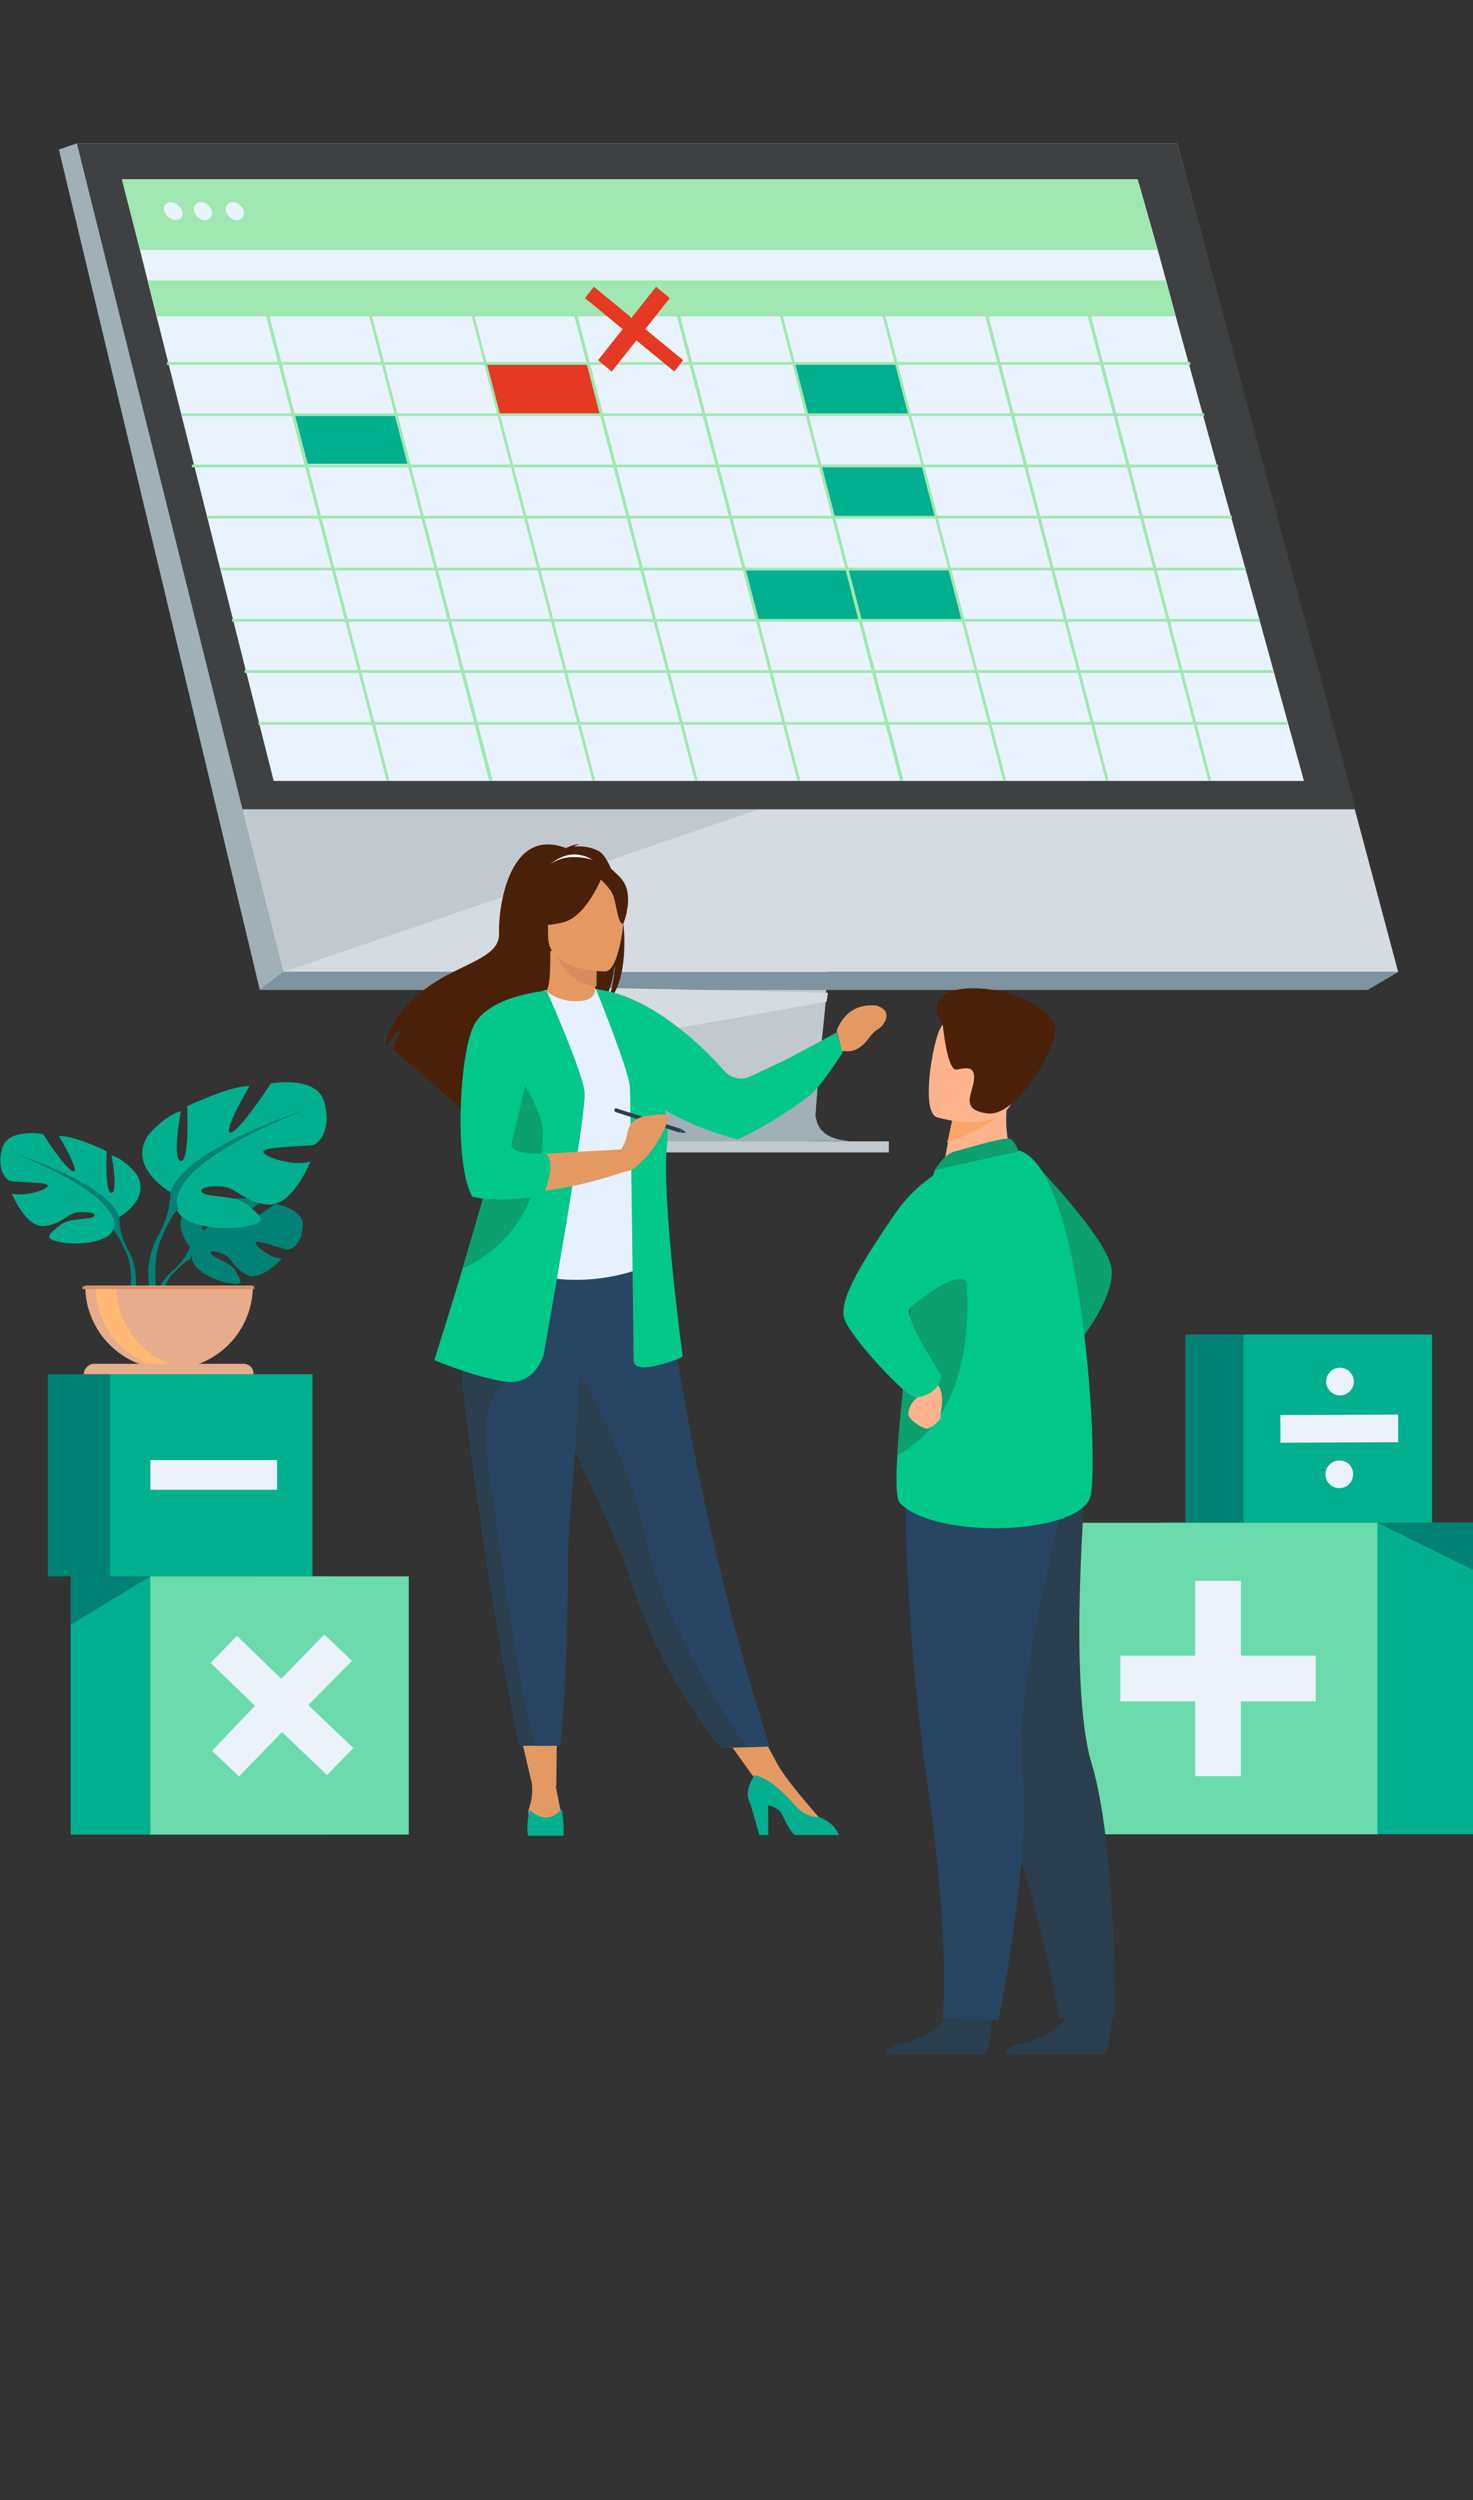 <svg width="185" height="314" viewBox="0 0 185 314" fill="none" xmlns="http://www.w3.org/2000/svg">
<rect x="0" y="0" width="185" height="314" fill="#333333" stroke="none"/>
<g clip-path="url(#clip0)">
<path d="M79.534 60.952L72.921 139.9C72.921 139.9 72.225 144.682 75.793 144.682C81.623 144.682 104.944 144.682 104.944 144.682C104.944 144.682 100.506 143.726 100.593 141.465C100.68 138.857 108.337 60.256 108.337 60.256L79.534 60.952Z" fill="#7F93A0"/>
<path d="M106.771 143.291C105.64 143.291 83.363 143.378 77.62 143.291C75.096 143.291 74.661 141.117 74.661 139.639C74.661 138.944 74.748 138.422 74.748 138.422L74.922 136.335L75.358 131.118L75.706 126.51L76.228 120.598L76.663 115.555L81.362 59.474L110.165 58.691C110.165 58.691 106.945 91.558 104.595 115.555C104.334 118.25 104.073 120.772 103.899 123.206C103.812 123.989 103.725 124.684 103.725 125.467C103.551 127.728 103.29 129.814 103.116 131.64C103.029 132.597 102.942 133.466 102.855 134.336C102.594 137.553 102.42 139.639 102.42 139.987C102.42 140.248 102.42 140.422 102.507 140.596C103.029 143.204 106.336 143.291 106.771 143.291Z" fill="#C2C9CE"/>
<path d="M147.843 18H9.659L25.844 82.95L28.02 91.818L35.59 122.076H175.602L147.843 18Z" fill="#D5DBE0"/>
<path d="M9.659 18L7.397 18.782L32.632 124.337L35.59 122.076L9.659 18Z" fill="#A1AFB7"/>
<path d="M32.632 124.336H171.773L175.602 122.076H35.59L32.632 124.336Z" fill="#7F93A0"/>
<path d="M81.524 144.735H111.632V143.344H81.524V144.735Z" fill="#C2C9CE"/>
<path d="M103.986 124.684L103.812 125.815L75.358 130.858L75.88 126.249L76.141 124.076L103.986 124.684Z" fill="#D5DBE0"/>
<path d="M106.771 143.291C105.64 143.291 83.363 143.378 77.62 143.291C75.096 143.291 74.661 141.117 74.661 139.639L102.855 134.335C102.594 137.553 102.42 139.639 102.42 139.987C102.42 140.248 102.42 140.422 102.507 140.596C103.029 143.204 106.336 143.291 106.771 143.291Z" fill="#A1AFB7"/>
<path d="M95.285 101.643L35.59 122.076L30.456 101.643H95.285Z" fill="#C2C9CE"/>
<path d="M147.843 18H9.659L30.456 101.643H170.294L147.843 18Z" fill="#3E4042"/>
<path d="M163.768 98.079H34.372L19.666 39.737L18.535 35.216L17.578 31.39L15.315 22.521H142.883L145.407 31.39L146.451 35.216L147.669 39.737L163.768 98.079Z" fill="#E9F3FE"/>
<path d="M142.883 22.521H15.315L17.578 31.39H145.407L142.883 22.521Z" fill="#A0E7B1"/>
<path d="M60.999 45.649H73.878L75.531 52.084H62.653L60.999 45.649Z" fill="#E53923"/>
<path d="M36.983 52.084H49.861L51.515 58.257H38.636L36.983 52.084Z" fill="#00AF8D"/>
<path d="M99.809 45.649H112.688L114.341 52.084H101.463L99.809 45.649Z" fill="#00AF8D"/>
<path d="M103.116 58.691H115.995L117.561 64.865H104.683L103.116 58.691Z" fill="#00AF8D"/>
<path d="M93.457 71.473H119.301L120.955 77.907H95.111L93.457 71.473Z" fill="#00AF8D"/>
<path d="M149.497 45.476H20.971V45.823H149.497V45.476Z" fill="#A0E7B1"/>
<path d="M151.237 51.91H22.799V52.258H151.237V51.91Z" fill="#A0E7B1"/>
<path d="M152.977 58.344H24.104V58.691H152.977V58.344Z" fill="#A0E7B1"/>
<path d="M154.718 64.778H26.018V65.126H154.718V64.778Z" fill="#A0E7B1"/>
<path d="M156.458 71.299H27.672V71.647H156.458V71.299Z" fill="#A0E7B1"/>
<path d="M158.199 77.733H29.151V78.081H158.199V77.733Z" fill="#A0E7B1"/>
<path d="M159.939 84.167H30.717V84.515H159.939V84.167Z" fill="#A0E7B1"/>
<path d="M161.679 90.688H32.458V91.036H161.679V90.688Z" fill="#A0E7B1"/>
<path d="M22.729 27.385C23.079 26.989 22.924 26.281 22.384 25.804C21.844 25.328 21.122 25.262 20.772 25.658C20.422 26.054 20.577 26.762 21.117 27.238C21.657 27.715 22.379 27.78 22.729 27.385Z" fill="#E9F3FE"/>
<path d="M25.235 25.39C24.626 25.39 24.278 25.912 24.365 26.52C24.539 27.129 25.148 27.651 25.757 27.651C26.366 27.651 26.715 27.129 26.628 26.52C26.453 25.912 25.844 25.39 25.235 25.39Z" fill="#E9F3FE"/>
<path d="M30.63 26.52C30.456 25.912 29.847 25.39 29.238 25.39C28.629 25.39 28.281 25.912 28.368 26.52C28.542 27.129 29.151 27.651 29.76 27.651C30.369 27.651 30.717 27.129 30.63 26.52Z" fill="#E9F3FE"/>
<path d="M151.759 98.078L152.107 97.991L137.053 39.737H147.669L146.451 35.215H135.922H135.835H135.661H122.956H122.782H110.078H109.904H97.199H97.025H84.32H84.233H84.059H71.355H71.181H58.476H58.302H45.597H45.423H32.632H32.458H18.535L19.666 39.737H33.415L48.556 98.078L48.904 97.991L33.85 39.737H46.38L61.435 98.078L61.87 97.991L46.729 39.737H59.259L74.4 98.078L74.748 97.991L59.607 39.737H72.138L87.279 98.078L87.627 97.991L72.573 39.737H85.016L100.158 98.078L100.506 97.991L85.451 39.737H97.982L113.036 98.078L113.471 97.991L98.33 39.737H110.861L126.002 98.078L126.35 97.991L111.209 39.737H123.739L138.881 98.078L139.229 97.991L124.174 39.737H136.618L151.759 98.078Z" fill="#A0E7B1"/>
<path d="M172.556 167.6H148.888V191.25H172.556V167.6Z" fill="#008175"/>
<path d="M179.866 167.6H156.197V191.25H179.866V167.6Z" fill="#00AF8D"/>
<path d="M168.206 183.424C167.248 183.424 166.465 184.207 166.465 185.163C166.465 186.12 167.248 186.902 168.206 186.902C169.163 186.902 169.946 186.12 169.946 185.163C169.946 184.12 169.163 183.424 168.206 183.424Z" fill="#EBF2F9"/>
<path d="M168.293 175.251C169.25 175.251 170.033 174.469 170.033 173.512C170.033 172.556 169.25 171.773 168.293 171.773C167.335 171.773 166.552 172.556 166.552 173.512C166.552 174.469 167.335 175.251 168.293 175.251Z" fill="#EBF2F9"/>
<path d="M175.596 177.657L160.803 177.718L160.818 181.196L175.611 181.134L175.596 177.657Z" fill="#EBF2F9"/>
<path d="M31.413 172.589H6.004V197.978H31.413V172.589Z" fill="#008175"/>
<path d="M39.245 172.589H13.836V197.978H39.245V172.589Z" fill="#00AF8D"/>
<path d="M34.807 183.371H18.883V187.109H34.807V183.371Z" fill="#EBF2F9"/>
<path d="M64.916 215.997L66.878 224.304H69.867L69.96 215.997H64.916Z" fill="#E49963"/>
<path d="M89.764 216.37L95.462 224.304L97.611 221.504L94.248 215.25L89.764 216.37Z" fill="#E49963"/>
<path d="M75.192 106.885C74.164 106.325 72.95 106.231 72.109 106.325C72.296 106.138 72.763 106.045 72.763 106.045C72.202 105.951 71.082 106.511 71.082 106.511C63.702 103.711 62.581 114.538 62.674 117.059C62.861 119.579 60.152 120.419 56.322 122.379C49.036 126.206 48.382 131.246 48.382 131.246C48.475 131.246 48.475 131.339 48.569 131.339C48.942 130.686 49.69 129.566 50.344 129.379C50.344 129.472 49.596 130.966 49.316 131.806C51.465 133.486 55.481 137.126 58.377 139.646C58.377 139.18 58.377 138.433 58.564 138.06L58.938 140.113C60.432 141.513 61.46 142.446 61.46 142.446C61.273 140.393 70.708 129.659 75.565 126.392C76.78 124.619 77.153 121.539 77.247 121.259C77.06 123.686 76.593 125.086 76.219 125.926C80.329 122.192 77.901 108.378 75.192 106.885Z" fill="#4A2009"/>
<path d="M75.192 126.672C75.192 126.672 72.856 127.886 70.988 127.419C69.307 126.952 68.186 124.806 68.186 124.712C68.933 124.526 69.12 123.592 69.12 119.392L69.4 119.485L74.818 120.605C74.818 120.605 74.725 122.286 74.725 123.966C74.818 125.179 74.911 126.486 75.192 126.672Z" fill="#E49963"/>
<path d="M69.026 108.658C69.026 108.658 71.735 105.765 75.098 108.471C75.098 108.471 73.137 108.098 69.026 108.658Z" fill="white"/>
<path d="M75.005 120.512C75.005 120.512 74.911 122.192 74.911 123.872C71.829 123.779 70.241 120.979 69.587 119.485L75.005 120.512Z" fill="#D68D5D"/>
<path d="M68.933 118.832C68.933 118.832 67.345 116.312 66.971 114.165C66.691 112.578 67.438 106.885 73.23 107.725C73.23 107.725 74.911 107.911 76.499 108.938C77.714 109.778 79.582 111.645 77.527 116.592L76.966 118.272L68.933 118.832Z" fill="#4A2009"/>
<path d="M96.677 219.357L93.781 219.45L90.605 219.543C90.605 219.543 83.412 211.516 79.302 198.636C79.208 198.356 79.115 198.076 79.022 197.702C76.78 191.262 72.202 183.142 69.774 175.768C69.4 174.555 69.026 173.528 68.746 172.408C68.653 172.034 68.559 171.754 68.466 171.381C66.691 165.221 66.13 161.114 65.663 156.727L83.132 156.914C83.225 156.914 86.121 186.688 96.677 219.357Z" fill="#284663"/>
<path d="M80.796 146.833C80.796 155.14 82.011 158.687 82.011 158.687C82.011 158.687 74.538 162.514 65.57 159.714C65.477 159.714 58.938 158.221 58.938 158.221C59.124 157.847 61.366 151.967 61.553 151.594C63.422 147.58 63.141 145.993 63.328 144.687C63.702 142.353 63.795 139.926 63.515 137.686C62.955 131.713 61.366 126.766 61.366 126.766C63.795 126.206 66.037 125.272 68.559 124.339C69.12 125.086 70.895 125.832 72.483 125.739C74.257 125.739 74.818 124.899 74.725 124.152C76.593 125.179 78.088 126.206 78.088 126.206C79.675 129.006 82.945 131.713 83.225 136.006C83.412 137.033 80.796 146.647 80.796 146.833Z" fill="#E7F1FD"/>
<path d="M90.978 134.513C88.363 131.526 81.731 124.992 74.911 124.246L80.796 135.819C80.796 135.819 81.17 137.78 82.852 138.993C87.149 141.793 92.66 143.1 92.66 143.1C92.66 143.1 96.397 141.513 101.441 137.78C103.029 136.66 105.831 132.179 105.831 132.179L105.084 129.659C105.084 129.659 100.32 132.273 98.638 133.113C97.704 133.579 95.462 134.606 93.874 135.353C92.847 135.633 91.726 135.353 90.978 134.513Z" fill="#01C789"/>
<path d="M76.032 122.006C76.032 122.006 68.84 122.099 68.84 117.619C68.84 113.139 67.905 110.152 72.483 109.872C77.06 109.592 77.994 111.365 78.368 112.859C78.648 114.352 77.901 121.912 76.032 122.006Z" fill="#E49963"/>
<path d="M75.752 109.778C75.752 109.778 73.79 115.098 70.708 115.845C67.719 116.592 66.317 115.845 66.317 115.845C66.317 115.845 68.653 113.978 69.12 110.805C69.213 110.711 74.257 107.258 75.752 109.778Z" fill="#4A2009"/>
<path d="M75.192 110.245C75.192 110.245 76.686 111.458 77.06 112.578C77.434 113.698 77.62 116.125 78.274 116.032C78.274 116.032 79.769 112.485 78.088 110.432C76.313 108.192 75.192 110.245 75.192 110.245Z" fill="#4A2009"/>
<path d="M105.084 129.473C105.084 129.473 106.112 125.832 110.128 126.299C110.595 126.486 111.903 126.953 111.062 128.446C110.409 129.473 110.128 129.006 109.101 130.406C108.073 131.806 107.046 132.179 105.738 131.993L105.084 129.473Z" fill="#E49963"/>
<path d="M66.784 223.837C66.784 223.837 67.065 225.517 66.411 227.197C66.411 227.197 65.944 229.437 68.092 229.437C70.241 229.437 70.801 229.251 70.521 227.944C70.241 226.637 69.774 224.21 69.774 224.21L66.784 223.837Z" fill="#E49963"/>
<path d="M70.801 230.464C70.801 230.464 70.801 230.464 70.708 230.557H66.411C66.317 230.557 66.317 230.464 66.317 230.464C66.037 229.344 66.504 227.291 66.504 227.291C68.933 229.531 70.521 227.197 70.521 227.197C70.801 228.131 70.801 230.464 70.801 230.464Z" fill="#00AF8D"/>
<path d="M102.842 228.224C102.842 228.224 98.825 223.744 97.611 221.503L94.622 222.997L101.254 229.25L102.842 229.064V228.224Z" fill="#E49963"/>
<path d="M105.364 230.464H99.853C99.292 230.091 98.825 229.157 98.265 227.944C97.985 227.291 97.237 226.917 96.49 226.731V230.464H95.369L94.248 226.544C93.501 225.237 94.155 224.024 94.715 222.997C95.276 222.997 96.864 223.37 99.853 226.731C100.787 227.851 101.908 228.224 102.935 228.224C104.71 228.971 105.177 229.997 105.364 230.464Z" fill="#00AF8D"/>
<path d="M74.818 124.152C74.818 124.152 79.022 134.513 79.115 136.566C79.209 138.62 79.582 170.728 79.582 170.728C79.582 170.728 79.302 172.221 82.198 171.568C85 170.915 85.747 170.355 85.747 170.355C85.747 170.355 83.038 150.567 83.786 143.66C84.533 136.753 78.088 125.552 78.088 125.552L74.818 124.152Z" fill="#01C789"/>
<path d="M93.781 219.357L90.605 219.45C90.605 219.45 83.412 211.423 79.302 198.542C79.208 198.262 79.115 197.982 79.022 197.609C76.78 191.169 72.202 183.048 69.774 175.675C69.4 174.461 69.026 173.434 68.746 172.314C68.653 171.941 68.559 171.661 68.466 171.288L71.082 169.328C71.082 169.328 78.835 181.835 81.263 193.689C83.319 204.049 91.632 216.37 93.781 219.357Z" fill="#2C3F4E"/>
<path d="M85.561 141.793L85.374 142.26L77.247 139.646C77.247 139.646 77.153 139.553 77.153 139.366C77.247 139.18 77.34 139.18 77.34 139.18L85.561 141.793Z" fill="#2C3F4E"/>
<path d="M71.362 194.902C71.362 200.596 71.082 213.85 70.334 219.263H67.532C66.037 219.263 65.196 219.263 65.196 219.263C63.328 209.743 62.02 201.903 60.993 195.182C60.152 189.675 59.498 184.915 58.938 180.808C58.377 176.701 58.004 173.248 57.91 170.354C57.91 169.888 57.91 169.421 57.91 169.048C57.91 168.581 57.91 168.208 57.91 167.741L73.043 166.248C72.95 176.141 71.362 191.542 71.362 194.902Z" fill="#284663"/>
<path d="M67.625 219.264C66.13 219.264 65.29 219.264 65.29 219.264C63.422 209.743 62.114 201.903 61.086 195.182C60.245 189.675 59.592 184.915 59.031 180.808C58.471 176.701 58.097 173.248 58.004 170.354L63.515 173.621C63.515 173.621 59.965 174.835 61.367 184.355C62.768 193.689 65.757 217.863 67.625 219.264Z" fill="#2C3F4E"/>
<path d="M68.279 170.168C68.279 170.168 67.251 173.995 63.515 173.528C59.872 173.061 54.547 170.821 54.547 170.821C54.547 170.821 56.135 165.874 58.097 159.34C60.432 151.407 63.422 141.233 64.823 134.793C65.196 133.019 65.477 131.526 65.57 130.406L68.653 124.432C68.653 124.432 73.23 134.699 73.417 137.219C73.697 139.833 68.279 170.168 68.279 170.168Z" fill="#01C789"/>
<path d="M64.636 136.846L68.653 124.432C68.653 124.432 63.515 125.926 60.993 127.232C60.993 127.232 59.405 129.286 58.377 134.046C58.377 134.046 57.35 145.433 59.685 149.633C59.685 149.633 67.065 151.127 78.835 147.02V144.313C78.835 144.313 65.944 144.966 63.328 145.34L64.636 136.846Z" fill="#E49963"/>
<path d="M68.186 142.633C67.999 146.833 67.065 154.954 58.284 159.247C58.284 159.247 58.284 159.247 58.19 159.247C60.526 151.313 63.515 141.14 64.916 134.699C66.504 137.126 68.279 140.299 68.186 142.633Z" fill="#0BA06E"/>
<path d="M68.653 124.432C68.653 124.432 61.18 124.992 59.405 129.006C57.63 133.019 57.069 146.367 59.311 150.287C59.311 150.287 62.487 151.22 68.092 150.1C68.186 150.1 68.186 150.1 68.279 150.1C68.279 150.1 70.054 145.713 68.466 144.873C68.466 144.873 63.795 145.153 64.262 143.566C64.729 141.98 68.653 124.432 68.653 124.432Z" fill="#01C789"/>
<path d="M77.527 145.06C77.527 145.06 78.555 143.846 78.741 142.54C78.928 141.233 79.675 140.299 81.45 140.113C83.225 139.926 83.972 139.833 83.972 140.393C83.972 140.859 82.478 144.406 79.956 146.46C77.527 148.513 77.527 145.06 77.527 145.06Z" fill="#E49963"/>
<path d="M86.214 142.26L85.561 141.793L85.467 142.26H86.214Z" fill="#2C3F4E"/>
<path d="M145.896 230.368H185.054V191.242H145.896V230.368Z" fill="#00AF8D"/>
<path d="M172.992 191.25H133.833V230.376H172.992V191.25Z" fill="#6BDBAD"/>
<path d="M165.247 207.944H155.849V198.553H150.106V207.944H140.708V213.682H150.106V223.072H155.849V213.682H165.247V207.944Z" fill="#EBF2F9"/>
<path d="M172.992 191.25L185 197.162V191.25H172.992Z" fill="#008175"/>
<path d="M41.334 197.978H8.876V230.409H41.334V197.978Z" fill="#00AF8D"/>
<path d="M51.34 197.978H18.883V230.409H51.34V197.978Z" fill="#6BDBAD"/>
<path d="M44.379 219.541L38.723 214.15L44.205 208.586L40.724 205.282L35.329 210.846L29.76 205.456L26.453 208.847L32.023 214.237L26.628 219.889L30.021 223.106L35.416 217.541L41.072 222.932L44.379 219.541Z" fill="#EBF2F9"/>
<path d="M18.883 197.978L8.876 204.064V197.978H18.883Z" fill="#008175"/>
<path d="M129.048 145.167C129.048 145.167 139.137 155.434 139.604 159.354C140.071 163.274 134.84 169.434 134.84 169.434L129.048 145.167Z" fill="#0BA06E"/>
<path d="M124.658 253.065C124.658 253.065 124.471 256.519 123.817 258.012H111.206C111.393 257.545 111.954 256.892 113.075 256.705C115.036 256.332 118.306 254.932 119.52 252.412C120.828 249.518 124.658 253.065 124.658 253.065Z" fill="#2C3F4E"/>
<path d="M139.697 253.065C139.697 253.065 139.511 256.519 138.857 258.012H126.246C126.433 257.545 126.993 256.892 128.114 256.705C130.076 256.332 133.345 254.932 134.56 252.412C135.867 249.518 139.697 253.065 139.697 253.065Z" fill="#2C3F4E"/>
<path d="M117.185 193.609C117.185 193.609 118.96 204.903 125.499 224.877C132.131 244.945 132.972 253.532 132.972 253.532L140.071 253.345C140.071 253.345 140.165 231.411 137.082 221.424C134.093 211.343 136.428 185.115 136.428 185.115L117.185 193.609Z" fill="#2C3F4E"/>
<path d="M113.728 185.769C113.728 185.769 113.448 202.756 116.437 223.664C119.427 244.571 118.399 253.438 118.399 253.438L125.405 253.718C125.405 253.718 129.609 232.811 128.394 222.357C127.18 211.903 134.186 186.515 134.186 186.515L113.728 185.769Z" fill="#284663"/>
<path d="M127.46 146.007L123.724 148.434L118.306 147.407C118.399 146.94 118.773 145.167 119.053 143.487C119.053 143.393 119.053 143.3 119.146 143.207C119.427 141.807 119.707 140.593 119.707 140.593L124.751 138.353L126.62 137.513C126.62 137.513 126.433 139.1 126.433 139.287C126.059 143.3 127.46 146.007 127.46 146.007Z" fill="#FFB48D"/>
<path d="M136.988 187.822C135.868 192.769 117.745 193.422 113.075 188.849C112.514 188.289 112.514 185.955 112.701 182.688C113.075 176.342 114.382 166.914 114.382 162.061C114.382 159.727 114.756 157.301 115.13 155.154C116.064 150.487 117.465 146.847 117.465 146.847C117.465 146.847 126.339 143.953 128.021 144.513C135.961 146.94 138.016 182.875 136.988 187.822Z" fill="#01C789"/>
<path d="M112.701 182.782C113.075 176.435 114.382 167.008 114.382 162.154C114.382 159.821 114.756 157.394 115.13 155.247L120.454 154.314C120.454 154.314 125.685 175.595 112.701 182.782Z" fill="#0BA06E"/>
<path d="M115.597 174.008C115.597 174.008 115.97 174.848 115.223 175.502C114.476 176.062 114.009 176.995 114.102 177.742C114.289 178.395 115.97 179.515 116.531 179.422C117.091 179.235 118.306 178.302 118.119 177.928C118.026 177.555 118.96 174.755 117.465 173.635C116.064 172.421 115.597 174.008 115.597 174.008Z" fill="#FFB48D"/>
<path d="M121.482 145.727C121.482 145.727 116.251 146.66 112.14 152.821C108.03 158.888 105.228 163.461 106.069 165.701C106.816 167.941 113.822 175.502 114.943 175.502C116.064 175.502 118.119 174.662 118.212 172.702C118.212 172.702 113.355 165.328 114.289 164.301C114.663 163.835 120.641 158.981 121.482 161.221C122.883 164.675 121.482 145.727 121.482 145.727Z" fill="#01C789"/>
<path d="M125.966 139.38C124.845 141.246 120.735 142.927 118.96 143.487C118.96 143.393 118.96 143.3 119.053 143.207C119.333 141.807 119.614 140.593 119.614 140.593L124.658 138.353C125.779 138.353 126.433 138.633 125.966 139.38Z" fill="#FCA56B"/>
<path d="M117.652 140.313C117.652 140.313 125.779 142.833 127.367 137.793C128.861 132.66 130.917 129.579 125.779 127.713C120.641 125.846 119.053 127.526 118.119 129.113C117.185 130.7 115.597 139.567 117.652 140.313Z" fill="#FFB48D"/>
<path d="M118.399 128.646C118.399 128.646 118.96 134.62 120.174 134.34C121.388 134.06 122.509 133.873 122.323 135.646C122.136 137.42 120.454 139.473 124.191 139.847C128.021 140.127 133.439 130.419 132.411 128.553C129.422 123.139 114.102 122.112 118.399 128.646Z" fill="#4A2009"/>
<path d="M119.614 144.7C119.707 144.7 126.153 142.74 126.806 143.02C127.46 143.207 127.927 144.607 127.927 144.607L117.372 146.94C117.465 146.94 118.306 145.26 119.614 144.7Z" fill="#0BA06E"/>
<path d="M23.843 156.591C23.843 156.591 21.319 153.635 23.669 151.722C23.669 151.722 25.409 150.679 26.889 150.765C26.889 150.765 24.887 154.156 25.496 154.504C26.192 154.852 27.498 150.592 27.498 150.592C27.498 150.592 31.5 150.244 32.806 150.852C32.806 150.852 29.412 153.635 30.108 153.809C30.804 153.983 34.546 151.2 34.546 151.2C34.546 151.2 38.288 151.809 38.027 154.069C37.853 156.33 36.547 157.026 36.025 156.939C35.503 156.852 32.197 155.635 32.11 156.069C32.023 156.504 34.024 158.069 35.416 158.069C35.416 158.069 32.806 160.938 31.065 160.156C29.325 159.286 29.151 157.982 28.107 157.547C27.063 157.026 26.105 157.026 26.541 157.547C26.976 158.069 28.977 158.504 29.586 159.634C30.195 160.764 30.804 161.46 28.977 161.199C27.15 160.938 24.278 159.634 24.104 158.069C23.843 156.591 23.843 156.591 23.843 156.591Z" fill="#008175"/>
<path d="M36.199 154.156C36.199 154.156 26.105 153.809 23.843 156.678C23.843 156.678 23.321 158.156 21.841 159.46L21.58 160.069C21.58 160.069 23.321 158.243 23.93 158.156C24.017 158.156 23.06 154.591 36.199 154.156Z" fill="#008175"/>
<path d="M21.841 159.46C21.841 159.46 19.666 161.025 19.492 163.894H19.927C19.927 163.894 20.623 160.938 21.841 159.808C23.147 158.678 21.841 159.46 21.841 159.46Z" fill="#008175"/>
<path d="M14.967 152.852C14.967 152.852 19.057 150.592 17.142 147.462C17.142 147.462 15.663 145.549 14.01 145.114C14.01 145.114 14.88 149.722 14.01 149.809C13.14 149.896 13.401 144.592 13.401 144.592C13.401 144.592 9.137 142.506 7.397 142.679C7.397 142.679 10.094 147.201 9.224 147.114C8.354 147.027 5.395 142.419 5.395 142.419C5.395 142.419 0.957 141.636 0.261 144.245C-0.435 146.853 0.696 148.157 1.305 148.331C1.914 148.505 6.178 148.418 6.004 148.94C5.917 149.461 3.046 150.331 1.479 149.896C1.479 149.896 3.22 154.157 5.482 153.983C7.745 153.809 8.441 152.331 9.92 152.244C11.312 152.157 12.357 152.505 11.66 152.852C10.964 153.2 8.528 152.939 7.397 153.983C6.265 154.939 5.308 155.548 7.484 155.982C9.572 156.417 13.401 156.156 14.184 154.504C14.967 152.852 14.967 152.852 14.967 152.852Z" fill="#00AF8D"/>
<path d="M2.262 145.027C2.262 145.027 13.662 148.679 14.967 152.852C14.967 152.852 14.88 154.678 16.011 156.852V157.634C16.011 157.634 14.793 154.852 14.184 154.504C14.184 154.504 16.707 150.939 2.262 145.027Z" fill="#008175"/>
<path d="M16.011 156.852C16.011 156.852 17.752 159.547 16.794 162.764L16.359 162.677C16.359 162.677 16.794 159.112 15.837 157.287C14.88 155.461 16.011 156.852 16.011 156.852Z" fill="#008175"/>
<path d="M21.406 149.722C21.406 149.722 16.011 146.679 18.535 142.679C18.535 142.679 20.536 140.158 22.712 139.549C22.712 139.549 21.58 145.636 22.712 145.809C23.843 145.983 23.495 138.941 23.495 138.941C23.495 138.941 29.151 136.245 31.326 136.419C31.326 136.419 27.846 142.332 28.977 142.245C30.108 142.071 34.024 136.071 34.024 136.071C34.024 136.071 39.854 135.028 40.724 138.419C41.682 141.81 40.115 143.549 39.332 143.81C38.462 143.984 32.98 143.984 33.067 144.679C33.241 145.375 36.896 146.505 38.984 145.896C38.984 145.896 36.721 151.548 33.676 151.287C30.63 151.026 29.76 149.113 27.846 149.026C26.018 148.853 24.626 149.374 25.583 149.896C26.541 150.418 29.673 150.07 31.152 151.374C32.632 152.678 33.85 153.461 31.065 153.982C28.281 154.591 23.234 154.156 22.277 152.07C21.406 149.722 21.406 149.722 21.406 149.722Z" fill="#00AF8D"/>
<path d="M38.114 139.462C38.114 139.462 23.06 144.331 21.406 149.722C21.406 149.722 21.493 152.157 20.014 154.939V155.982C20.014 155.982 21.581 152.331 22.451 151.809C22.451 151.896 19.057 147.114 38.114 139.462Z" fill="#008175"/>
<path d="M20.014 154.939C20.014 154.939 17.665 158.417 19.057 162.764L19.666 162.59C19.666 162.59 19.057 157.895 20.275 155.548C21.406 153.113 20.014 154.939 20.014 154.939Z" fill="#008175"/>
<path d="M21.232 171.981C27.062 171.981 31.762 167.285 31.762 161.46H10.703C10.703 167.285 15.402 171.981 21.232 171.981Z" fill="#E6AC8B"/>
<path d="M23.843 171.981C23.408 172.068 22.973 172.068 22.538 172.068C16.707 172.068 12.008 167.372 12.008 161.547H14.619C14.619 166.851 18.622 171.285 23.843 171.981Z" fill="#FFB973"/>
<path d="M30.543 171.285H11.834C11.138 171.285 10.529 171.894 10.529 172.589H31.849C31.849 171.807 31.326 171.285 30.543 171.285Z" fill="#E6AC8B"/>
<path d="M31.936 161.547H10.355V161.895H31.936V161.547Z" fill="#DE8D64"/>
<path d="M75.112 45.236L78.2 41.334L73.477 37.443L74.587 36.014L79.321 39.905L82.4 36.014L84.117 37.443L81.05 41.334L85.799 45.236L84.69 46.665L79.927 42.751L76.829 46.665L75.112 45.236Z" fill="#E53923"/>
</g>
<defs>
<clipPath id="clip0">
<rect width="185" height="242" fill="white" transform="translate(0 18)"/>
</clipPath>
</defs>
</svg>

